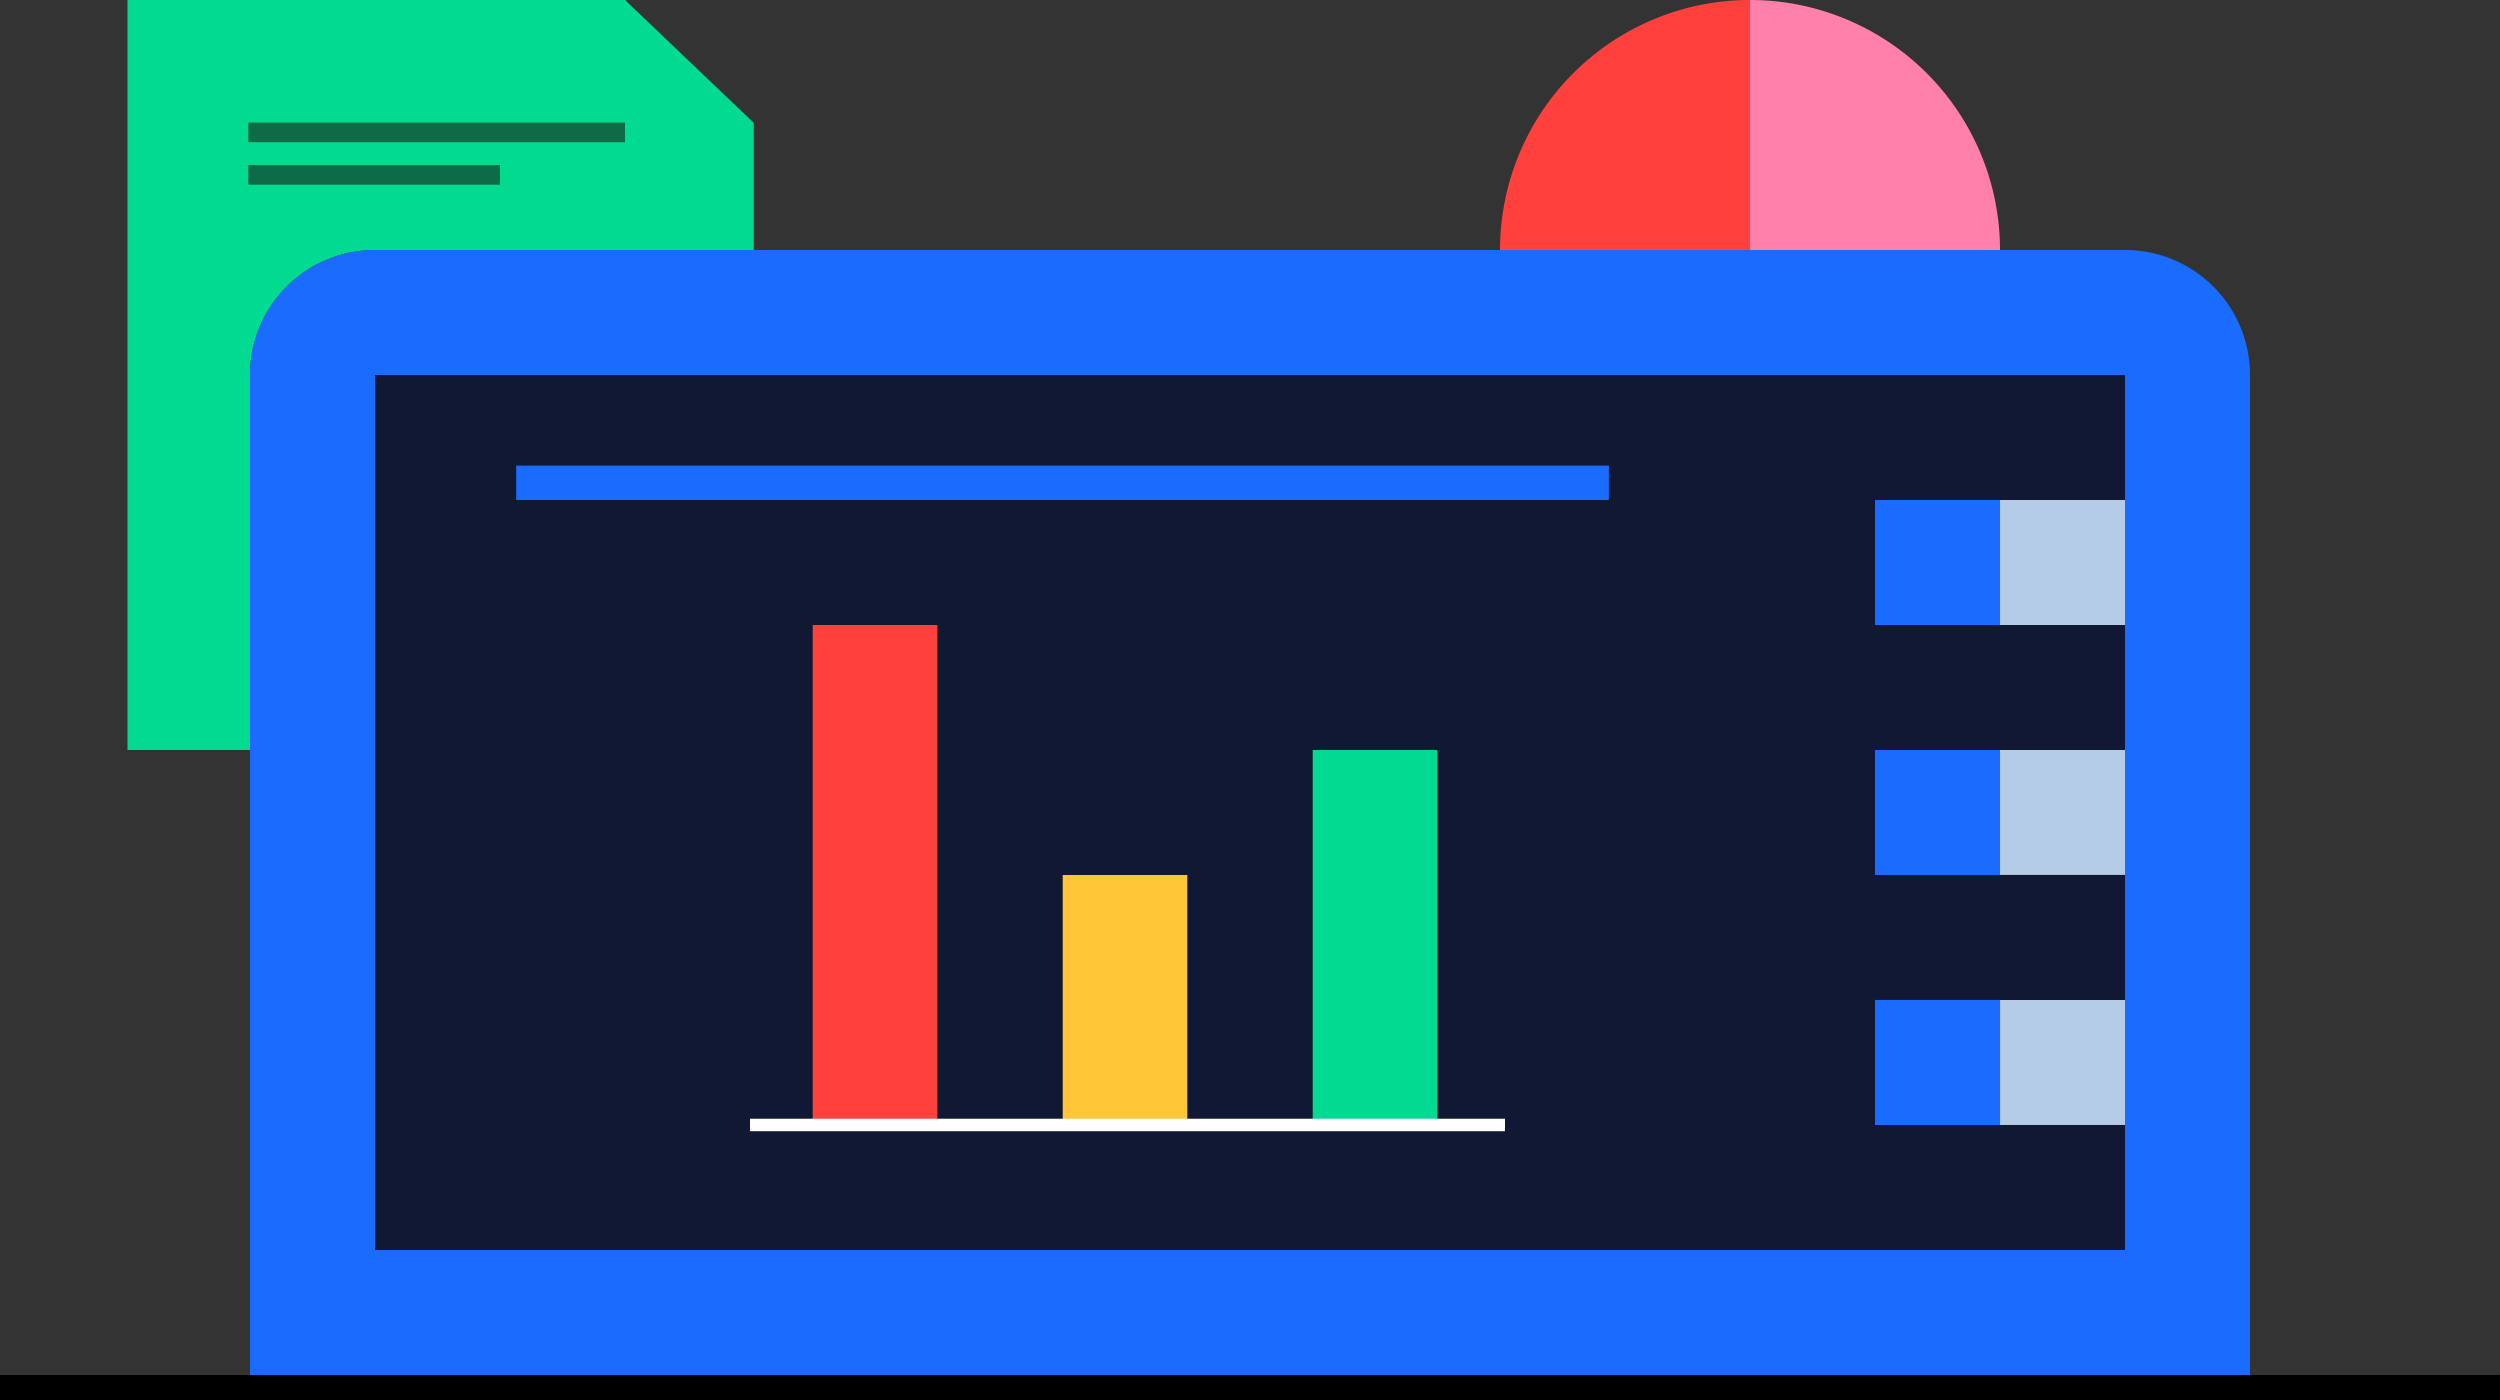 <svg id="Layer_1" data-name="Layer 1" xmlns="http://www.w3.org/2000/svg" viewBox="0 0 800 447.99"><rect x="0" y="0" width="800" height="447.99" fill="#333333" stroke="none"/><defs><style>.cls-1{fill:#b4cce5;}.cls-2{fill:#0d6b45;}.cls-3{fill:#6e54bd;}.cls-4{fill:#ff80ab;}.cls-5{fill:#ffc738;}.cls-6{fill:#ff403d;}.cls-7{fill:#00db91;}.cls-8{fill:#101834;}.cls-9{fill:#fff;}.cls-10{fill:#196cff;}</style></defs><title>Mentimeter_Web_Homepage_2020</title><polygon points="799.99 439.99 799.99 447.99 0 447.99 0 439.99 80 439.99 520 439.99 719.99 439.99 799.99 439.99"/><polygon class="cls-1" points="680 319.98 680 359.99 640.01 359.99 640.01 319.99 640.01 319.98 680 319.98"/><polygon class="cls-2" points="680 279.98 680 280.01 679.97 280.01 680 279.98"/><rect class="cls-1" x="640.01" y="240" width="40" height="39.98"/><polygon class="cls-1" points="680 160 680 200 640.01 200 640.01 199.99 640.01 190 640.01 160 680 160"/><polygon class="cls-2" points="680 279.98 679.97 280.01 640.01 280.01 640.01 279.99 640.01 279.98 680 279.98"/><rect class="cls-1" x="639.99" y="319.97" width="0.01" height="0.01"/><rect class="cls-3" x="639.99" y="279.98" width="0.01" height="0.01"/><rect class="cls-1" x="639.99" y="240" width="0.01" height="39.98"/><rect class="cls-1" x="639.99" y="199.99" width="0.01" height="0.01"/><rect class="cls-1" x="639.99" y="190" width="0.01" height="9.98"/><rect class="cls-1" x="639.99" y="160" width="0.01" height="30"/><polygon class="cls-3" points="640.01 319.99 639.99 320 639.99 319.99 640.01 319.99"/><path class="cls-4" d="M640,80H560V0A80,80,0,0,1,640,80Z"/><rect class="cls-3" x="599.99" y="279.98" width="40" height="0.01"/><polygon class="cls-5" points="360 279.99 340 279.99 340 359.99 340 360 360 360 380.01 360 380.01 359.99 380.01 332.82 380.01 319.99 380.01 279.99 360 279.99"/><path class="cls-6" d="M480,80h80V0A80,80,0,0,0,480,80Z"/><polygon class="cls-6" points="260.01 199.97 260.01 199.99 260.01 240 260.01 250 260.01 260 260.01 269.99 260.01 359.99 260.01 360 280.01 360 300.01 360 300.01 359.99 300.01 319.98 300.01 250 300.01 240 300.01 199.97 279.99 199.97 260.01 199.97"/><polygon class="cls-7" points="442.34 240 439.99 240 420.01 240 420.01 263.71 420.01 319.99 420.01 330.32 420.01 332.82 420.01 359.99 420.01 360 460.01 360 460.01 359.99 460.01 332.82 460.01 330.32 460.01 319.99 460.01 240 442.34 240"/><path class="cls-7" d="M40.8,0V240H80V120a40,40,0,0,1,40-40H241.2V39.3L200,0ZM160,59H79.56V52.82H160Zm40-13.52H79.56V39.3H200Z"/><rect class="cls-2" x="79.56" y="39.3" width="120.44" height="6.16"/><path class="cls-8" d="M600,190V160h80V120H120V400H680V360H600V320h80V280H640v0H600V240h80V200H600ZM420,240h40V360H420V240Zm-40,80v40H340V280h40ZM300,200V360H260V200h40Z"/><rect class="cls-2" x="79.56" y="52.82" width="80.44" height="6.16"/><rect class="cls-9" x="240.01" y="357.99" width="241.59" height="4"/><path class="cls-10" d="M680,80H120a40,40,0,0,0-40,40V440H720V120A40,40,0,0,0,680,80Zm0,160V400H120V120H680V240Z"/><polygon class="cls-10" points="639.99 319.99 639.99 319.98 600 319.98 600 319.99 600 339.99 600 359.99 600 360 600.01 359.99 639.99 359.99 640.01 359.99 640.01 319.99 639.99 320 639.99 319.99"/><rect class="cls-10" x="599.99" y="240" width="40" height="39.98"/><polygon class="cls-10" points="639.99 199.99 639.99 190 639.99 160 600 160 600 190 600 199.99 600 200 639.99 200 639.99 199.99"/><rect class="cls-10" x="165.18" y="149" width="349.65" height="10.99"/></svg>